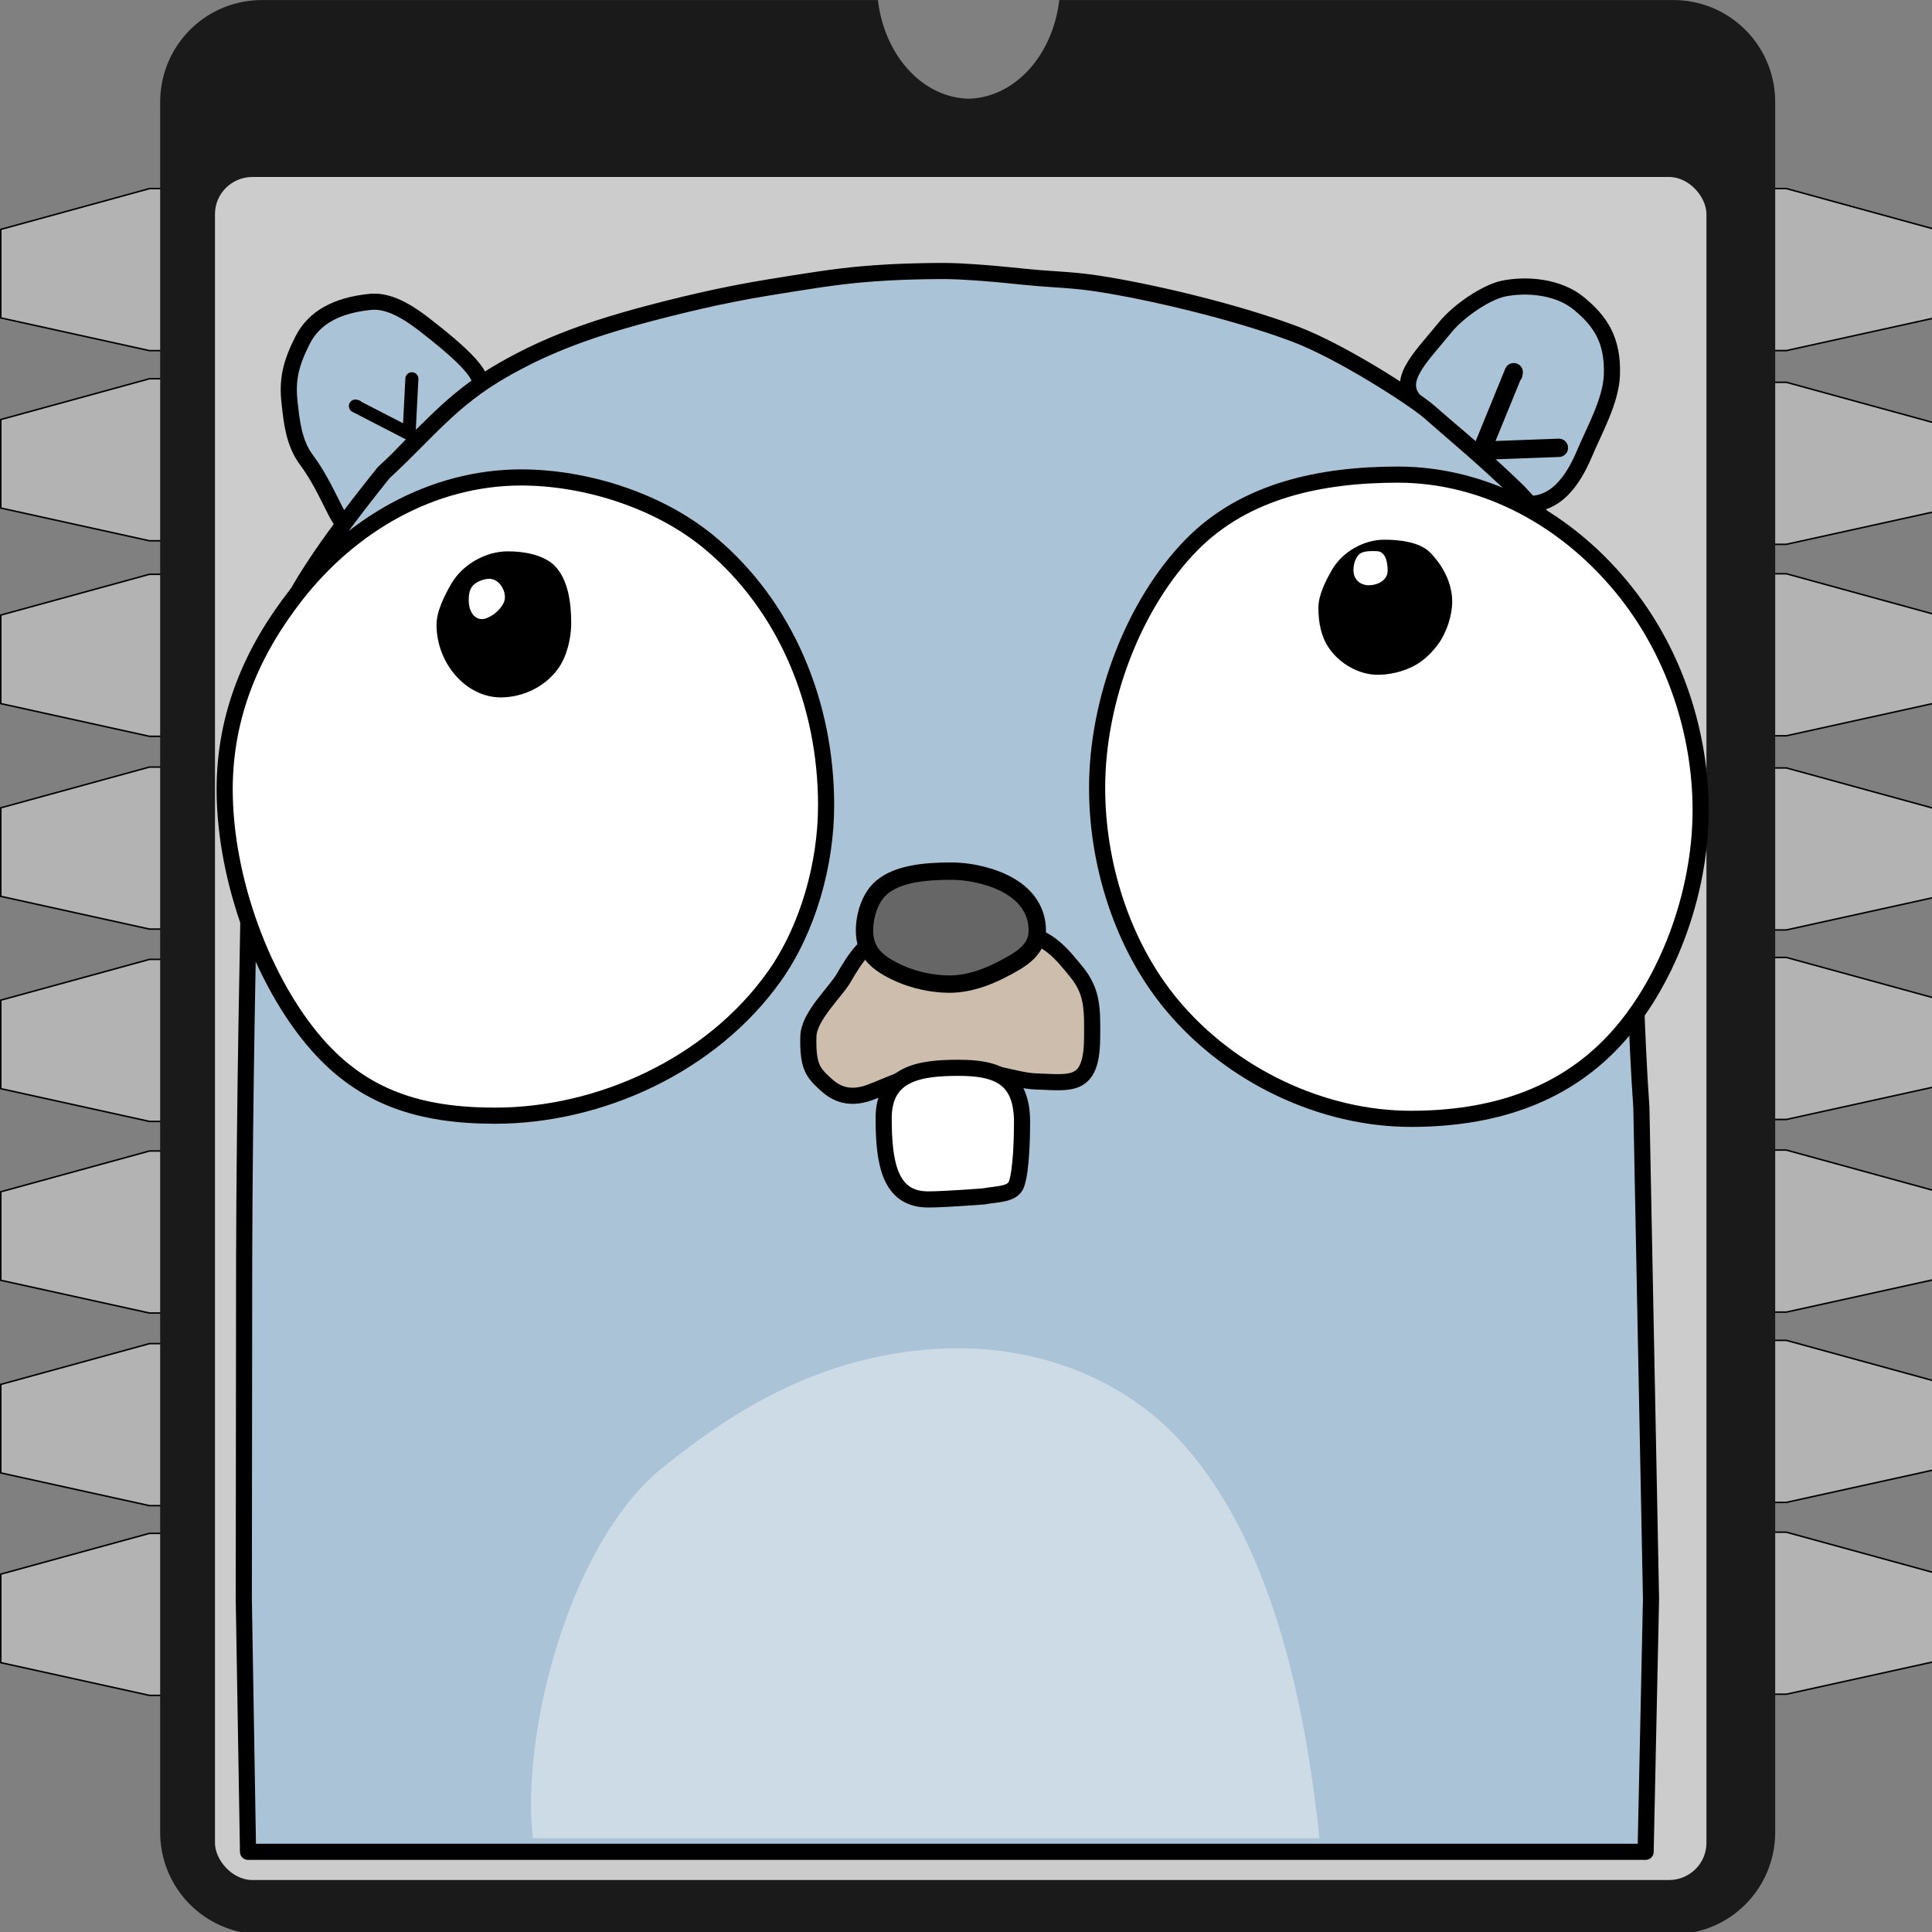 <svg width="200" height="200" version="1.1" viewBox="0 0 200 200" xmlns="http://www.w3.org/2000/svg">
 <rect x="0" y="0" width="200" height="200" fill="#808080" stroke="none"/>
 <g id="logo-foreground" transform="matrix(.167 0 0 .167 -.537 .004)">
  <g transform="matrix(.899 0 0 .899 105.24 28.453)">
   <g transform="matrix(1.004 0 0 1 .504 0)">
    <g fill="#b3b3b3" stroke="#000" stroke-width="1.041px">
     <path d="m0.575 98.368h-11.472l-102.1 28.12v61.026l102.1 22.578h11.472z"/>
     <path d="m0.575 229.48h-11.472l-102.1 28.12v61.026l102.1 22.578h11.472z"/>
     <path d="m0.575 364.31h-11.472l-102.1 28.12v61.026l102.1 22.578h11.472z"/>
     <path d="m0.575 497.22h-11.472l-102.1 28.12v61.026l102.1 22.578h11.472z"/>
     <path d="m0.575 629.84h-11.472l-102.1 28.12v61.026l102.1 22.578h11.472z"/>
     <path d="m0.575 761.96h-11.472l-102.1 28.12v61.026l102.1 22.578h11.472z"/>
     <path d="m0.575 894.78h-11.472l-102.1 28.12v61.026l102.1 22.578h11.472z"/>
     <path d="m0.575 1025.6h-11.472l-102.1 28.12v61.026l102.1 22.578h11.472z"/>
     <path d="m1101.8 98.337h11.472l102.1 28.12v61.026l-102.1 22.578h-11.472z"/>
     <path d="m1101.8 231.92h11.472l102.1 28.12v61.026l-102.1 22.578h-11.472z"/>
     <path d="m1101.8 363.94h11.472l102.1 28.12v61.026l-102.1 22.578h-11.472z"/>
     <path d="m1101.8 497.82h11.472l102.1 28.12v61.026l-102.1 22.578h-11.472z"/>
     <path d="m1101.8 628.5h11.472l102.1 28.12v61.026l-102.1 22.578h-11.472z"/>
     <path d="m1101.8 761.32h11.472l102.1 28.12v61.026l-102.1 22.578h-11.472z"/>
     <path d="m1101.8 892.53h11.472l102.1 28.12v61.026l-102.1 22.578h-11.472z"/>
     <path d="m1101.8 1024.8h11.472l102.1 28.12v61.026l-102.1 22.578h-11.472z"/>
    </g>
    <path d="m16.444-27.386v1330h1090v-1330h-491.03a64.493 73.15 0 0 1-62.854 57.613 64.493 73.15 0 0 1-62.854-57.613z" fill="none"/>
    <path d="m66.461-31.637c-38.78 0-70 31.412-70 70.431v1192.8c0 39.019 31.22 70.431 70 70.431h969.16c38.78 0 70-31.412 70-70.431v-1192.8c0-39.019-31.22-70.431-70-70.431h-421.68a64.099 79.392 0 0 1-62.273 68.018 64.099 79.392 0 0 1-62.271-68.018z" fill="#1a1a1a"/>
    <rect x="34.102" y="90.348" width="1024.3" height="1174.3" rx="25.772" ry="25.59" fill="#ccc"/>
   </g>
  </g>
  <g transform="translate(-1674.6,-98.183)" stroke-linejoin="round">
   <g fill="#abc3d6" stroke="#000" stroke-width="10">
    <path d="m2677 330.68c-0.585 15.947-10.968 34.314-16.952 48.527-7.787 18.498-18.407 31.311-34.087 31.311-14.545 0-15.578-15.026-29.811-28.65-12.901-12.348-24.965-21.389-38.511-32.407-16.972-13.805-0.023-28.593 16.043-48.422 8.328-10.279 25.583-21.833 36.116-23.979 14.128-2.879 33.81-1.408 46.686 9.181 13.038 10.722 21.327 22.37 20.517 44.439z"/>
    <path d="m1907.2 285.3c8.946-0.911 19.275 2.835 33.822 14.187 14.063 10.973 41.426 32.547 32.568 38.797-8.338 5.883-26.634 21.963-40.938 36.123-17.323 17.147-37.432 44.654-37.432 44.654-5.101 14.427-11.225-14.157-27.54-35.979-7.922-10.596-9.082-24.27-10.322-34.947-1.663-14.322 0.494-24.24 8.028-39.112 7.242-14.294 21.523-21.656 41.814-23.722z"/>
    <path d="m2272.3 266.39c-7.405-0.395-16.659-0.269-28.242 0.025-11.009 0.28-21.214 0.886-30.973 1.703-18.072 1.513-36.828 4.673-58.963 8.24-29.45 4.747-57.351 11.691-75.856 16.623-41.024 10.933-65.711 21.416-88.619 34.504-32.748 18.709-47.302 39.158-74.006 63.666-20.688 25.799-43.228 55.331-56.594 80.475-10.624 26.573-12.299 41.427-16.783 56.588-5.949 20.111-8.599 33.742-8.807 55.898-1.981 96.849-4.017 196.53-4.289 294.21l-0.221 211.38 2.615 156.35h866.34l3.344-156.84-5.977-304.58c-6.698-95.773-2.097-173.67-20.941-275.37-2.466-13.311-7.326-36.631-14.293-52.912-16.392-29.297-27.001-38.061-41.154-53.572-22.089-21.352-37.397-33.735-55.129-49.324-9.203-8.091-54.586-37.518-83.529-48.34-37.942-14.186-90.086-26.279-121.69-31.139-13.903-2.138-25.187-2.493-36.576-3.408-15.295-1.229-25.442-2.883-49.666-4.176z"/>
   </g>
   <g stroke="#000">
    <path d="m1899.1 350.12-0.969-0.267 33.257 17.155 1.746-34.066" fill="none" stroke-linecap="round" stroke-width="8.089"/>
    <path d="m2189.9 597.43c0 36.338-11.266 76.609-32.046 105.87-39.124 55.097-108.24 86.448-173.16 86.448-46.219 0-81.396-11.061-110.41-44.159-33.379-38.082-57.202-102.09-57.202-158.14 0-46.392 17.228-85.92 44.238-120.46 33.978-43.452 84.184-72.875 139.56-72.875 39.627 0 85.125 14.126 116.65 40.286 47.544 39.458 72.371 100.03 72.371 163.02z" fill="#fff" stroke-width="10"/>
    <path d="m2732 600.44c0 52.608-21.316 108.54-54.048 143.3-32.444 34.454-76.084 47.963-125.56 47.963-54.518 0-111.5-26.406-148.45-70.962-30.419-36.68-46.052-86.884-46.052-134.18 0-54.591 22.807-114.36 58.745-150.85 33.023-33.529 80.061-43.347 127.66-43.347 54.506-1e-5 106.46 28.12 142.36 74.194 29.567 37.947 45.351 86.573 45.351 133.88z" fill="#fff" stroke-width="10"/>
   </g>
   <path d="m2031.9 484.39c0 9.234-2.587 20.442-7.979 28.047-8.401 11.849-22.5 18.024-35.689 18.024-21.653 2e-5 -39.82-21.302-39.82-44.925 0-8.66 5.045-18.353 9.082-25.377 6.974-12.135 21.372-20.24 35.087-20.24 9.804 0 22.051 2.003 28.95 8.874 8.339 8.303 10.369 22.67 10.369 35.597z" stroke-width="10"/>
   <path d="m1990.8 468.53c0 6.128-9.078 13.392-14.273 13.392-5.196 3e-5 -8.167-5.453-8.167-11.581 0-3.01 0.268-6.782 2.728-9.349 2.548-2.659 7.334-4.06 9.977-4.06 5.196 3e-5 9.735 5.47 9.735 11.598z" fill="#fff" stroke-width="10"/>
   <path d="m2578 471.13c0 8.541-3.413 18.878-8.399 25.911-3.365 4.746-8.357 9.983-14.203 13.304-7.652 4.346-16.593 6.096-23.508 6.096-11.627 1e-5 -23.471-6.69-30.267-16.536-4.91-7.114-6.562-15.851-6.562-25.015 0-8.01 4.666-16.974 8.4-23.471 6.45-11.223 19.767-18.72 32.452-18.72 9.068 0 21.77 1.369 28.151 7.723 7.712 7.68 13.937 18.75 13.937 30.706z" stroke-width="9.249"/>
   <path d="m2538 451.89c0 6.128-6.42 9.054-11.615 9.054-5.196 3e-5 -9.584-3.285-9.584-9.412 0-3.01 0.846-6.972 3.305-9.539 2.548-2.659 8.325-2.198 10.968-2.198 5.196 3e-5 6.925 5.968 6.925 12.095z" fill="#fff" stroke-width="10"/>
   <path d="m2234.3 676.4 76.668 0.941c16.23 0.199 26.373 13.895 33.863 22.953 10.406 12.583 10.159 23.343 9.953 41.959-0.338 30.638-13.621 26.93-35.02 26.252-12.041-0.381-28.722-7.608-50.023-7.357-26.253 1.118-37.308 8.555-52.815 14.227-14.563 5.326-22.829-0.953-27.598-5.383-7.158-6.65-10.956-10.263-10.416-29.471 0.352-12.499 16.792-27.31 21.975-36.275 6.327-10.944 16.379-28.056 33.413-27.847z" fill="#ccbdac" stroke="#000" stroke-width="10"/>
   <path d="m2320.8 674.97c0 12.112-9.542 17.817-22.675 24.525-8.911 4.552-19.989 8.701-31.944 8.701-10.688-1e-5 -22.177-2.786-30.535-6.495-14.769-6.553-21.943-13.749-21.943-26.732 0-8.978 3.215-20.603 10.984-26.992 9.823-8.078 26.051-9.819 42.565-9.819 12.977 0 26.515 3.571 35.783 8.851 11.854 6.752 17.766 16.55 17.766 27.96z" fill="#666" stroke="#000" stroke-width="10.759"/>
   <path d="m2276.6 933.98c-7.541-0.186-15.206 0.023-22.971 0.645-67.634 5.412-119.78 36.4-165.9 73.984-50.757 41.368-80.715 139.96-80.715 207.64 0 7.391 0.381 14.516 1.051 21.438h487.58c-0.106-1.146-0.148-2.247-0.275-3.408-8.754-79.868-29.044-182.61-87.562-244.71-31.725-33.663-78.42-54.288-131.21-55.588z" fill="#cddbe6" stroke-width="10"/>
   <path d="m2272 760.07c23.72 0 39.365 5.766 39.365 33.802 0 8.659-0.444 30.206-3.492 38.433-2.413 6.515-12.313 5.911-20.147 7.46 0 0-24.018 1.896-34.611 1.896-23.721 0-27.539-22.366-27.539-50.402s22.703-31.189 46.424-31.189z" fill="#fff" stroke="#000" stroke-width="10"/>
   <path d="m2615.9 330.26 0.254-1.389-19.887 48.649 47.875-1.771" fill="none" stroke="#000" stroke-linecap="round" stroke-width="11.361"/>
  </g>
 </g>
</svg>
